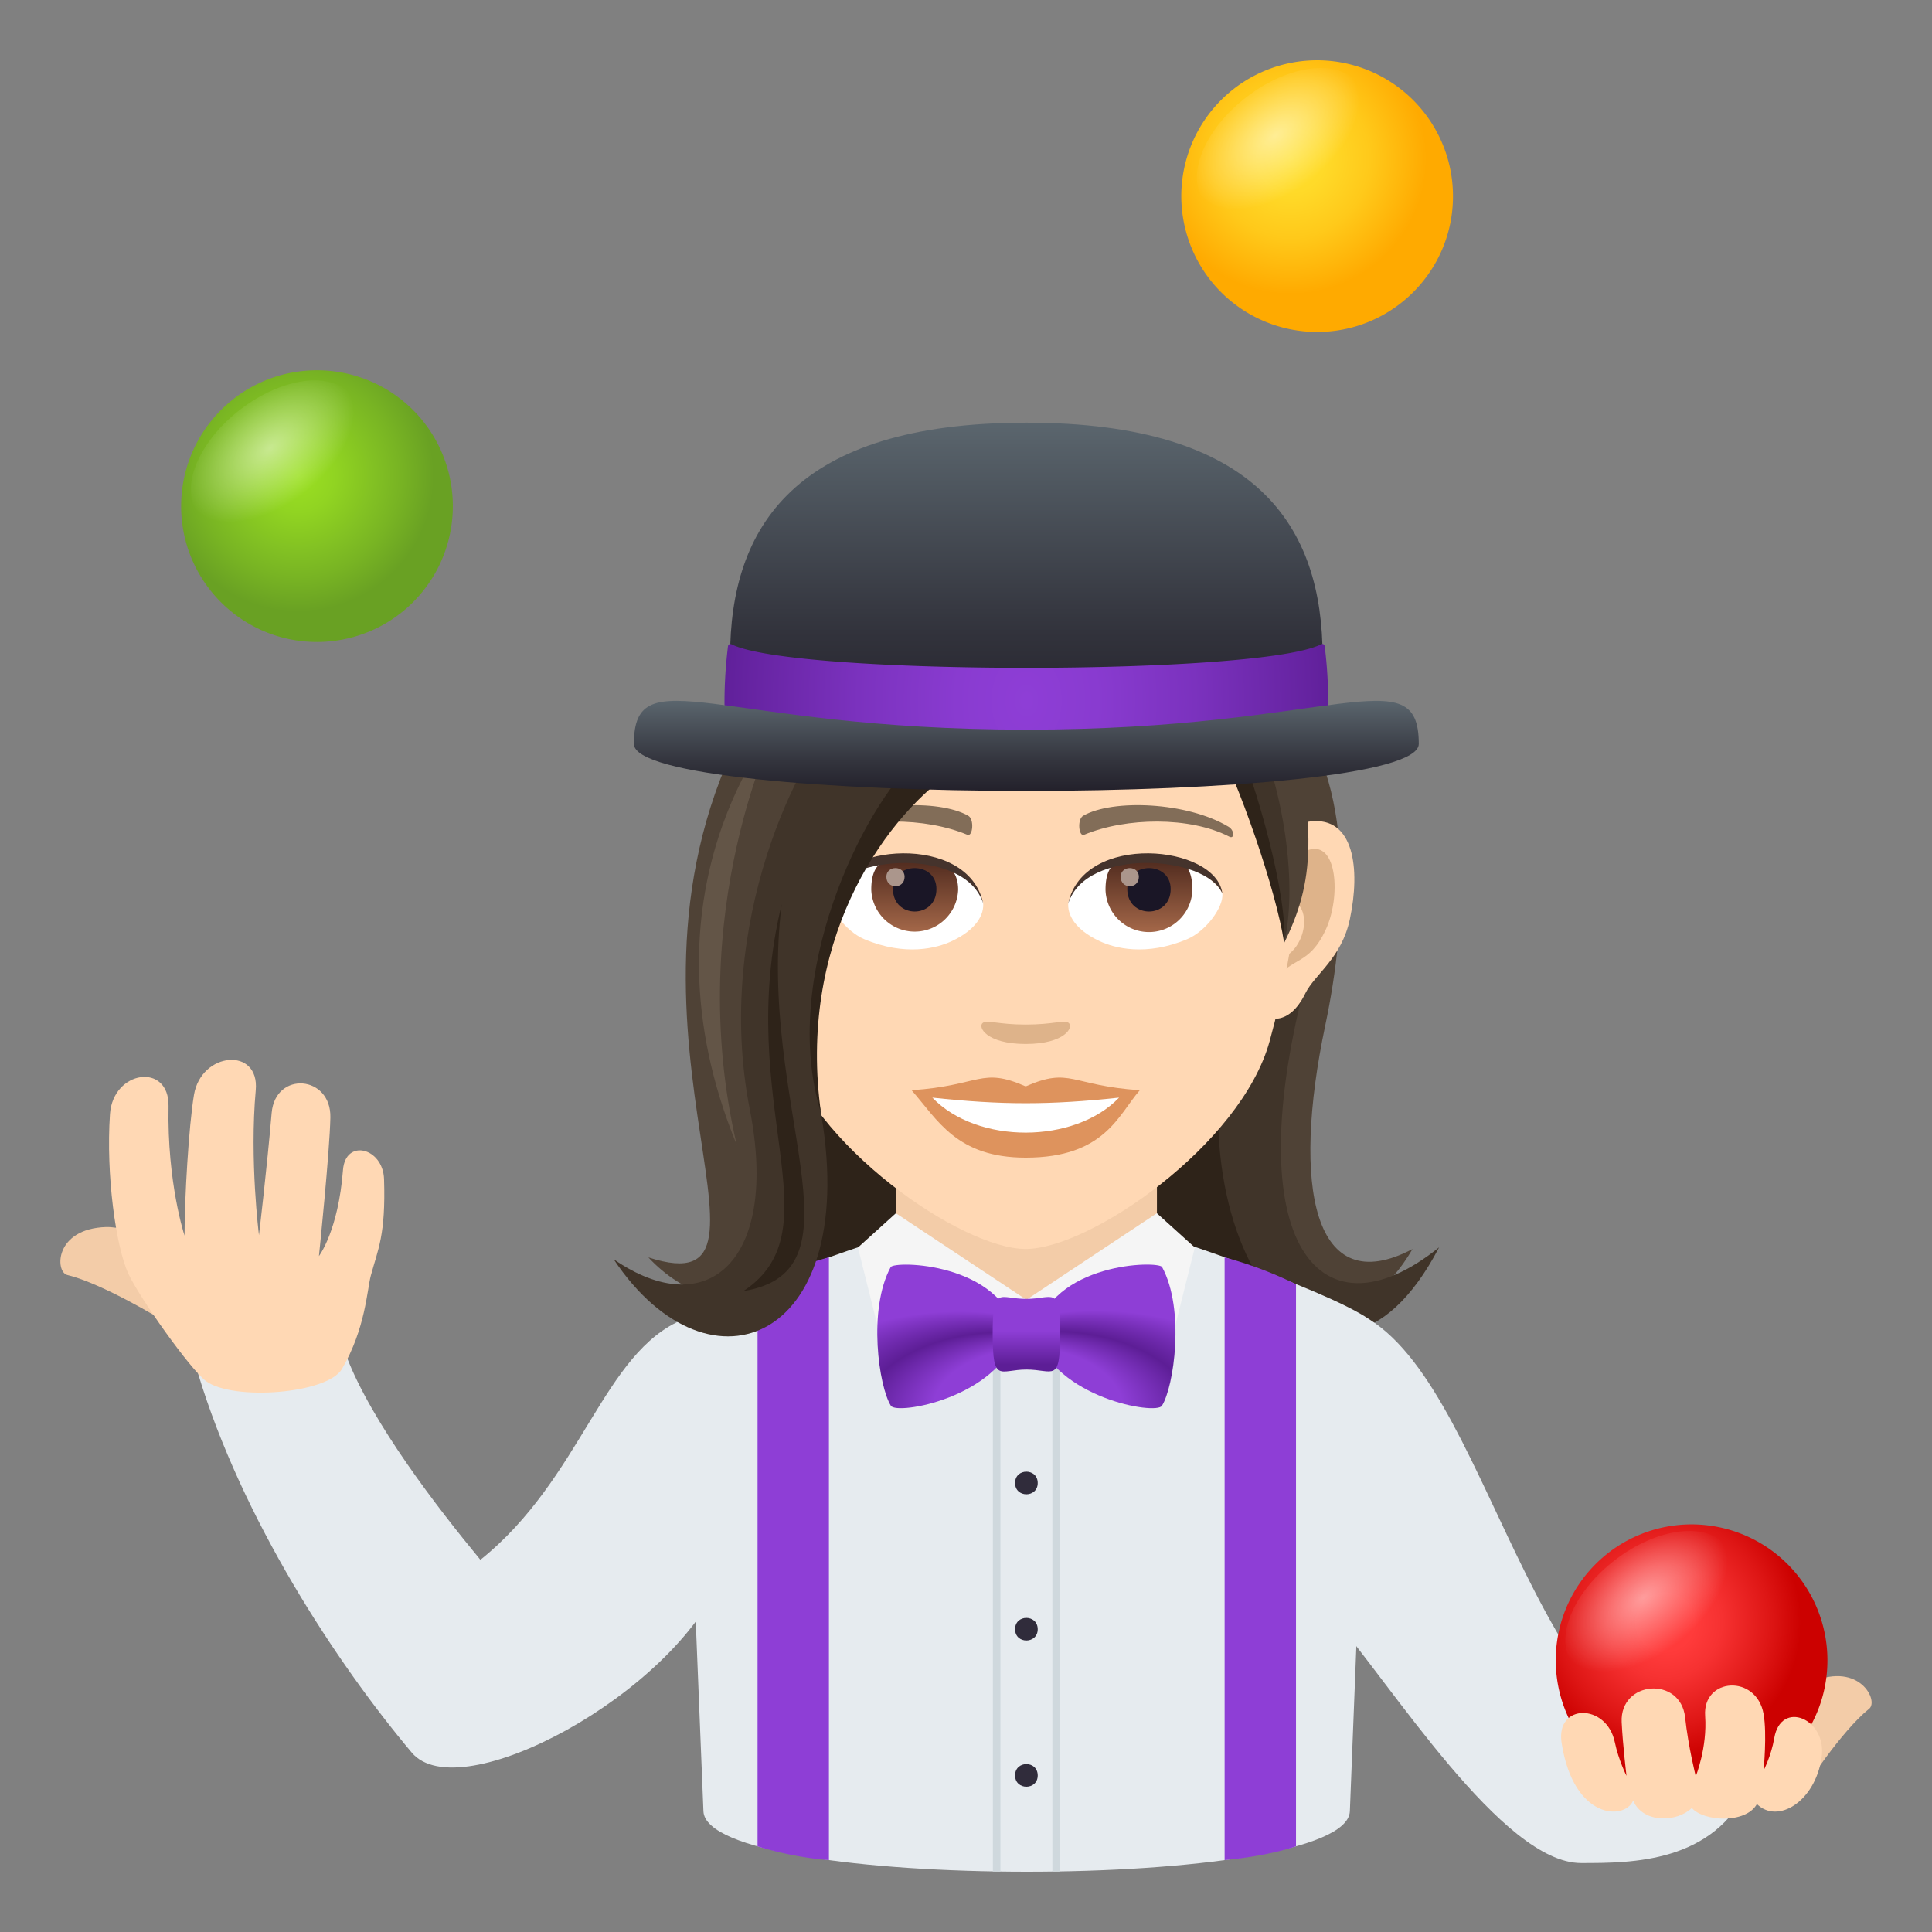 <svg xmlns="http://www.w3.org/2000/svg" xml:space="preserve" style="enable-background:new 0 0 64 64" viewBox="0 0 64 64"><rect x="0" y="0" width="64" height="64" fill="#808080" stroke="none"/><path d="M25.858 35.66h16.37v8.203h-16.37z" style="fill:#2e2319"/><path d="M43.9 33.973c.734-3.482.986-8.158-1.208-10.596 0 0-1.826-2.127-2.568 4.744-1.034 9.582 3.378 18.89 6.668 13.255-3.285 1.732-4.014-2.073-2.892-7.403z" style="fill:#4f4236"/><path d="m43.47 31.7-2.518.972c-2.44 8.568 3.104 15.586 6.72 8.648-4.041 3.253-6.86-.257-4.202-9.62z" style="fill:#403429"/><path d="M22.643 43.702c-2.672 1.084-3.35 5.258-6.729 7.969-1.406-1.704-3.587-4.522-4.436-6.74 0 0-3.385-.673-4.917.57 1.454 4.814 4.579 9.586 7.079 12.556 1.582 1.881 8.687-1.941 10.267-5.82 0 0 .262-1.736-1.264-8.535z" style="fill:#e6ebef"/><path d="M5.378 43.731c.45.211 1.611-2.158 1.16-2.369 0 0-2.299-.738-3.023-.715-1.713.055-1.694 1.486-1.287 1.588 1.183.287 3.15 1.496 3.15 1.496z" style="fill:#f3cca8"/><path d="M5.583 36.647c-.049 2.545.53 4.285.53 4.285 0-1.25.14-3.623.312-4.66.238-1.435 2.178-1.603 2.047-.158-.21 2.31.107 4.803.107 4.803s.262-2.2.42-4.05c.123-1.398 1.973-1.253 1.945.15-.021 1.13-.379 4.593-.379 4.593s.641-.834.797-2.852c.082-1.052 1.325-.74 1.36.301.06 1.854-.203 2.326-.438 3.197-.125.465-.176 1.764-.957 3.094-.484.824-3.6 1.06-4.5.404-.508-.373-2.197-2.746-2.574-3.558-.41-.88-.748-3.272-.61-5.29.1-1.456 1.967-1.72 1.94-.259z" style="fill:#ffd8b4"/><path d="M45.357 43.702c4.265 2.668 5.41 14.734 12.58 15.484-1.176 2.533-3.878 2.53-5.563 2.53-2.604 0-6.242-5.86-8.354-8.313 0 0-.188-2.902 1.337-9.701z" style="fill:#e6ebef"/><path d="M22.643 43.702c1.598-1.072 7.313-2.895 7.313-2.895h8.14s5.675 1.817 7.261 2.895l-.641 16.295c-.094 2.677-21.318 2.673-21.414 0l-.659-16.295z" style="fill:#e6ebef"/><path d="M34.862 40.807h.25v21.189h-.25zm-1.972 0h.25v21.189h-.25z" style="fill:#cfd8dd"/><path d="M25.095 42.542a13.056 13.056 0 0 1 2.364-.891v19.968c-1.287-.1-2.364-.457-2.364-.457v-18.62zm17.837 0a13.034 13.034 0 0 0-2.365-.891v19.968c1.527-.148 2.365-.458 2.365-.458v-18.62z" style="fill:#8e3ed6"/><path d="M59.759 59.258c-.313.375-2.43-1.277-2.121-1.654 0 0 1.74-1.619 2.404-1.896 1.568-.658 2.197.638 1.877.896-.936.752-2.16 2.654-2.16 2.654z" style="fill:#f3cca8"/><radialGradient id="a" cx="55.161" cy="53.747" r="4.5" gradientUnits="userSpaceOnUse"><stop offset=".212" style="stop-color:#ff3b3b"/><stop offset=".418" style="stop-color:#f63131"/><stop offset=".771" style="stop-color:#de1615"/><stop offset="1" style="stop-color:#cc0100"/></radialGradient><path d="M56.036 50.497a4.5 4.5 0 1 0 0 9c2.484 0 4.5-2.012 4.5-4.496a4.503 4.503 0 0 0-4.5-4.504z" style="fill:url(#a)"/><radialGradient id="b" cx="633.462" cy="-21.299" r="3.202" gradientTransform="matrix(.358 .465 -.792 .61 -189.208 -228.649)" gradientUnits="userSpaceOnUse"><stop offset="0" style="stop-color:#fff"/><stop offset="1" style="stop-color:#fff;stop-opacity:0"/></radialGradient><path d="M55.786 54.663c-1.402 1.078-3.05 1.285-3.684.463-.634-.825-.013-2.366 1.39-3.444 1.4-1.08 3.05-1.287 3.684-.465.634.825.01 2.366-1.39 3.446z" style="opacity:.5;fill:url(#b)"/><path d="M58.774 57.58c-.1.587-.353 1.07-.353 1.07s.119-1.202 0-1.872c-.236-1.324-2.025-1.211-1.936.066.075 1.043-.31 1.998-.31 1.998s-.244-.955-.354-1.953c-.15-1.375-2.166-1.219-2.101.162.037.762.16 1.776.16 1.776s-.262-.516-.387-1.113c-.27-1.297-1.967-1.294-1.763.021.396 2.555 2.09 2.568 2.37 1.914.339.775 1.477.709 1.944.242.385.451 1.789.533 2.156-.129.692.676 1.924-.08 2.143-1.535.195-1.293-1.35-1.935-1.569-.646z" style="fill:#ffd8b4"/><path d="M29.677 38.368h8.648v4.689h-8.648z" style="fill:#f3cca8"/><path d="m38.323 40.19 1.256 1.135-1.08 4.318L34 43.057l4.323-2.867z" style="fill:#f5f5f5"/><path d="m29.677 40.19-1.256 1.135 1.08 4.318 4.5-2.586-4.324-2.867z" style="fill:#f5f5f5"/><radialGradient id="c" cx="585.344" cy="-103.737" r="14.901" fx="573.422" fy="-98.331" gradientTransform="matrix(-.867 -0 -0 -.525 534.143 -5.673)" gradientUnits="userSpaceOnUse"><stop offset=".261" style="stop-color:#8e3ed6"/><stop offset=".364" style="stop-color:#5d1e96"/><stop offset=".503" style="stop-color:#8e3ed6"/></radialGradient><path d="M33.69 44.204c-.647 2.105-3.981 2.676-4.177 2.365-.4-.63-.772-3.184-.008-4.594.117-.217 3.691-.168 4.184 2.229z" style="fill:url(#c)"/><radialGradient id="d" cx="107.11" cy="-103.411" r="14.906" fx="95.184" fy="-98.002" gradientTransform="matrix(.867 -0 0 -.525 -51.408 -5.528)" gradientUnits="userSpaceOnUse"><stop offset=".261" style="stop-color:#8e3ed6"/><stop offset=".364" style="stop-color:#5d1e96"/><stop offset=".503" style="stop-color:#8e3ed6"/></radialGradient><path d="M34.31 44.204c.646 2.105 3.982 2.676 4.18 2.365.398-.63.769-3.186.006-4.596-.118-.216-3.69-.166-4.186 2.23z" style="fill:url(#d)"/><linearGradient id="e" x1="71.796" x2="71.796" y1="45.585" y2="43.117" gradientTransform="matrix(1.136 -0 -0 1 -47.544 -.138)" gradientUnits="userSpaceOnUse"><stop offset=".097" style="stop-color:#5d1e96"/><stop offset=".551" style="stop-color:#8e3ed6"/></linearGradient><path d="M34.003 45.368c-.895.002-1.114.476-1.12-1.168 0-1.647.223-1.17 1.117-1.172.893 0 1.114-.477 1.116 1.17.002 1.64-.22 1.17-1.113 1.17z" style="fill:url(#e)"/><path d="M33.626 49.126c-.001-.5.748-.5.75 0 0 .498-.75.5-.75 0zm0 4.844c-.001-.5.748-.5.75 0 0 .497-.75.5-.75 0zm0 4.843c-.001-.5.748-.5.75 0 0 .498-.75.5-.75 0z" style="fill:#302c3b"/><radialGradient id="f" cx="42.757" cy="5.247" r="4.5" gradientUnits="userSpaceOnUse"><stop offset="0" style="stop-color:#ffe02e"/><stop offset=".249" style="stop-color:#ffda29"/><stop offset=".586" style="stop-color:#ffc91a"/><stop offset=".971" style="stop-color:#ffac02"/><stop offset="1" style="stop-color:#fa0"/></radialGradient><path d="M43.632 1.997a4.5 4.5 0 1 0 0 9c2.484 0 4.5-2.012 4.5-4.496a4.503 4.503 0 0 0-4.5-4.504z" style="fill:url(#f)"/><radialGradient id="g" cx="555.403" cy="-41.191" r="3.203" gradientTransform="matrix(.358 .465 -.792 .61 -189.208 -228.649)" gradientUnits="userSpaceOnUse"><stop offset="0" style="stop-color:#fff"/><stop offset="1" style="stop-color:#fff;stop-opacity:0"/></radialGradient><path d="M43.581 6.2c-1.402 1.078-3.053 1.287-3.686.463-.632-.825-.011-2.364 1.39-3.444 1.402-1.08 3.052-1.285 3.685-.462.635.822.011 2.365-1.389 3.443z" style="opacity:.5;fill:url(#g)"/><radialGradient id="h" cx="9.876" cy="15.766" r="4.5" gradientUnits="userSpaceOnUse"><stop offset="0" style="stop-color:#9be022"/><stop offset=".267" style="stop-color:#91d422"/><stop offset=".747" style="stop-color:#78b423"/><stop offset="1" style="stop-color:#69a123"/></radialGradient><path d="M10.501 12.266c-2.484 0-4.5 2.016-4.5 4.502s2.016 4.498 4.5 4.498a4.5 4.5 0 1 0 0-9z" style="fill:url(#h)"/><radialGradient id="i" cx="534.75" cy="-8.47" r="3.202" gradientTransform="matrix(.358 .465 -.792 .61 -189.208 -228.649)" gradientUnits="userSpaceOnUse"><stop offset="0" style="stop-color:#fff"/><stop offset="1" style="stop-color:#fff;stop-opacity:0"/></radialGradient><path d="M10.253 16.547c-1.402 1.08-3.05 1.288-3.684.463-.634-.822-.013-2.363 1.389-3.443 1.402-1.078 3.05-1.285 3.684-.463.634.824.011 2.367-1.39 3.444z" style="opacity:.5;fill:url(#i)"/><path d="M43.4 27.212c-1.46.177-2.512 5.073-1.595 6.365.128.181.88.47 1.437-.672.309-.63 1.2-1.158 1.475-2.46.354-1.67.133-3.41-1.317-3.233z" style="fill:#ffd8b4"/><path d="M43.36 28.151c-.38.12-.796.701-1.021 1.667 1.33-.286.997 1.935-.158 1.976.01.224.025.454.052.695.557-.81 1.123-.484 1.684-1.692.505-1.087.385-2.942-.558-2.646z" style="fill:#deb38a"/><path d="M33.978 17.797c-6.319 0-9.363 5.16-8.983 11.795.079 1.333.449 3.257.905 4.906.948 3.426 5.949 6.876 8.078 6.876 2.13 0 7.13-3.45 8.078-6.876.457-1.649.827-3.573.905-4.906.38-6.635-2.663-11.795-8.983-11.795z" style="fill:#ffd8b4"/><path d="M33.978 35.988c-1.481-.653-1.493-.026-3.78.127.859.977 1.49 2.234 3.779 2.234 2.626 0 3.07-1.427 3.781-2.234-2.289-.153-2.298-.78-3.78-.127z" style="fill:#de935d"/><path d="M30.885 36.36c1.493 1.556 4.712 1.536 6.186 0-2.298.247-3.887.247-6.186 0z" style="fill:#fff"/><path d="M40.693 27.385c-1.372-.822-3.836-.921-4.81-.362-.206.113-.15.705.028.631 1.39-.58 3.507-.609 4.812.062.174.089.178-.212-.03-.331zm-13.43 0c1.373-.822 3.835-.921 4.811-.362.207.113.152.705-.028.631-1.39-.58-3.506-.61-4.812.062-.175.089-.179-.212.029-.331z" style="fill:#826d58"/><path d="M35.399 33.883c-.15-.106-.504.057-1.421.057s-1.27-.163-1.42-.057c-.181.127.106.7 1.42.7s1.602-.572 1.42-.7z" style="fill:#deb38a"/><path d="M32.565 29.88c.053.42-.232.917-1.021 1.29-.502.239-1.547.518-2.918-.06-.615-.26-1.215-1.067-1.16-1.514.742-1.4 4.402-1.607 5.1.283z" style="fill:#fff"/><linearGradient id="j" x1="-423.811" x2="-423.811" y1="477.56" y2="477.939" gradientTransform="matrix(6.57 0 0 -6.57 2814.782 3168.527)" gradientUnits="userSpaceOnUse"><stop offset="0" style="stop-color:#a6694a"/><stop offset="1" style="stop-color:#4f2a1e"/></linearGradient><path d="M30.3 28.418c.795 0 1.44.22 1.44 1.057a1.44 1.44 0 0 1-2.878 0c0-1.103.643-1.057 1.438-1.057z" style="fill:url(#j)"/><path d="M29.581 29.45c0 .994 1.44.994 1.44 0 0-.924-1.44-.924-1.44 0z" style="fill:#1a1626"/><path d="M29.362 29.045c0 .418.604.418.604 0 0-.384-.604-.384-.604 0z" style="fill:#ab968c"/><path d="M32.571 29.934c-.584-1.877-4.564-1.6-5.105-.338.201-1.615 4.61-2.04 5.105.338z" style="fill:#45332c"/><path d="M35.392 29.88c-.055.42.23.917 1.021 1.29.502.239 1.545.518 2.918-.06.615-.26 1.213-1.067 1.16-1.514-.744-1.4-4.404-1.607-5.1.283z" style="fill:#fff"/><linearGradient id="k" x1="-425.329" x2="-425.329" y1="477.56" y2="477.939" gradientTransform="matrix(6.57 0 0 -6.57 2832.512 3168.527)" gradientUnits="userSpaceOnUse"><stop offset="0" style="stop-color:#a6694a"/><stop offset="1" style="stop-color:#4f2a1e"/></linearGradient><path d="M38.062 28.418c.794 0 1.437-.046 1.437 1.057a1.439 1.439 0 0 1-2.877 0c0-1.103.645-1.057 1.44-1.057z" style="fill:url(#k)"/><path d="M37.343 29.45c0 .994 1.437.994 1.437 0 0-.924-1.437-.924-1.437 0z" style="fill:#1a1626"/><path d="M37.124 29.045c0 .418.602.418.602 0 0-.384-.602-.384-.602 0z" style="fill:#ab968c"/><path d="M35.386 29.934c.582-1.875 4.56-1.607 5.105-.338-.203-1.615-4.61-2.04-5.105.338z" style="fill:#45332c"/><path d="M40.351 24.283c.795 1.541 2.09 5.26 2.19 6.952.98-1.995 1.148-3.71.018-8.401l-2.208 1.45z" style="fill:#4f4236"/><path d="M40.572 24.099c.646 1.528 1.87 5.444 1.968 7.136.494-2.126-.116-5.555-1.178-7.615l-.79.479z" style="fill:#403429"/><path d="M40.175 24.31c.865 1.626 2.094 5.16 2.365 6.925.115-1.562-.897-5.153-1.641-6.925h-.724z" style="fill:#2e2319"/><path d="m28.904 24.643-3.94-1.15c-5.684 9.905 1.877 19.896-3.485 18.16 2.314 2.5 6.546 1.953 5.433-4.591-.896-5.268 1.266-10.66 1.992-12.418z" style="fill:#4f4236"/><path d="m30.59 25.048-2.712-1.37c-1.337 1.185-4.256 6.886-3.04 13.073.982 4.998-1.396 7.114-4.509 4.964 3.198 4.793 8.288 2.702 6.82-5.108-1.062-5.655 2.624-10.578 3.442-11.56z" style="fill:#403429"/><path d="m31.505 25.575-1.125-.457c-1.787 1.591-4.575 7.256-3.182 11.759-.78-5.571 1.95-9.628 4.306-11.302z" style="fill:#2e2319"/><path d="M25.74 23.989s-4.786 5.526-1.336 13.93c-1.795-7.712 1.335-13.93 1.335-13.93z" style="fill:#635547"/><path d="M25.895 29.951c-1.6 6.592 1.845 10.762-1.27 12.819 4.18-.678.436-6.152 1.27-12.819z" style="fill:#2e2319"/><linearGradient id="l" x1="33.999" x2="33.999" y1="24.107" y2="14.002" gradientUnits="userSpaceOnUse"><stop offset="0" style="stop-color:#23212b"/><stop offset=".314" style="stop-color:#32333c"/><stop offset=".939" style="stop-color:#576169"/><stop offset="1" style="stop-color:#5b666e"/></linearGradient><path d="M43.813 21.76c0 3.13-19.628 3.13-19.628 0 0-4.284 2.117-7.758 9.814-7.758s9.814 3.474 9.814 7.759z" style="fill:url(#l)"/><radialGradient id="m" cx="31.212" cy="14.121" r="10.551" gradientTransform="matrix(.99 0 0 1.355 3.105 4.075)" gradientUnits="userSpaceOnUse"><stop offset="0" style="stop-color:#8e3ed6"/><stop offset=".223" style="stop-color:#893bd0"/><stop offset=".534" style="stop-color:#7b32be"/><stop offset=".895" style="stop-color:#6523a0"/><stop offset="1" style="stop-color:#5d1e96"/></radialGradient><path d="M24.234 21.345c-.052-.027-.11.002-.118.06A15.275 15.275 0 0 0 24 23.32c0 2.356 20 2.356 20 0 0-.658-.04-1.298-.118-1.917-.007-.057-.065-.086-.118-.06-2.04 1.04-17.487 1.04-19.529 0z" style="fill:url(#m)"/><linearGradient id="n" x1="33.999" x2="33.999" y1="26.2" y2="23.217" gradientUnits="userSpaceOnUse"><stop offset="0" style="stop-color:#23212b"/><stop offset=".314" style="stop-color:#32333c"/><stop offset=".939" style="stop-color:#576169"/><stop offset="1" style="stop-color:#5b666e"/></linearGradient><path d="M46.999 24.643c0 2.076-26 2.076-26 0 0-2.906 2.804-.472 13-.472s13-2.434 13 .472z" style="fill:url(#n)"/></svg>